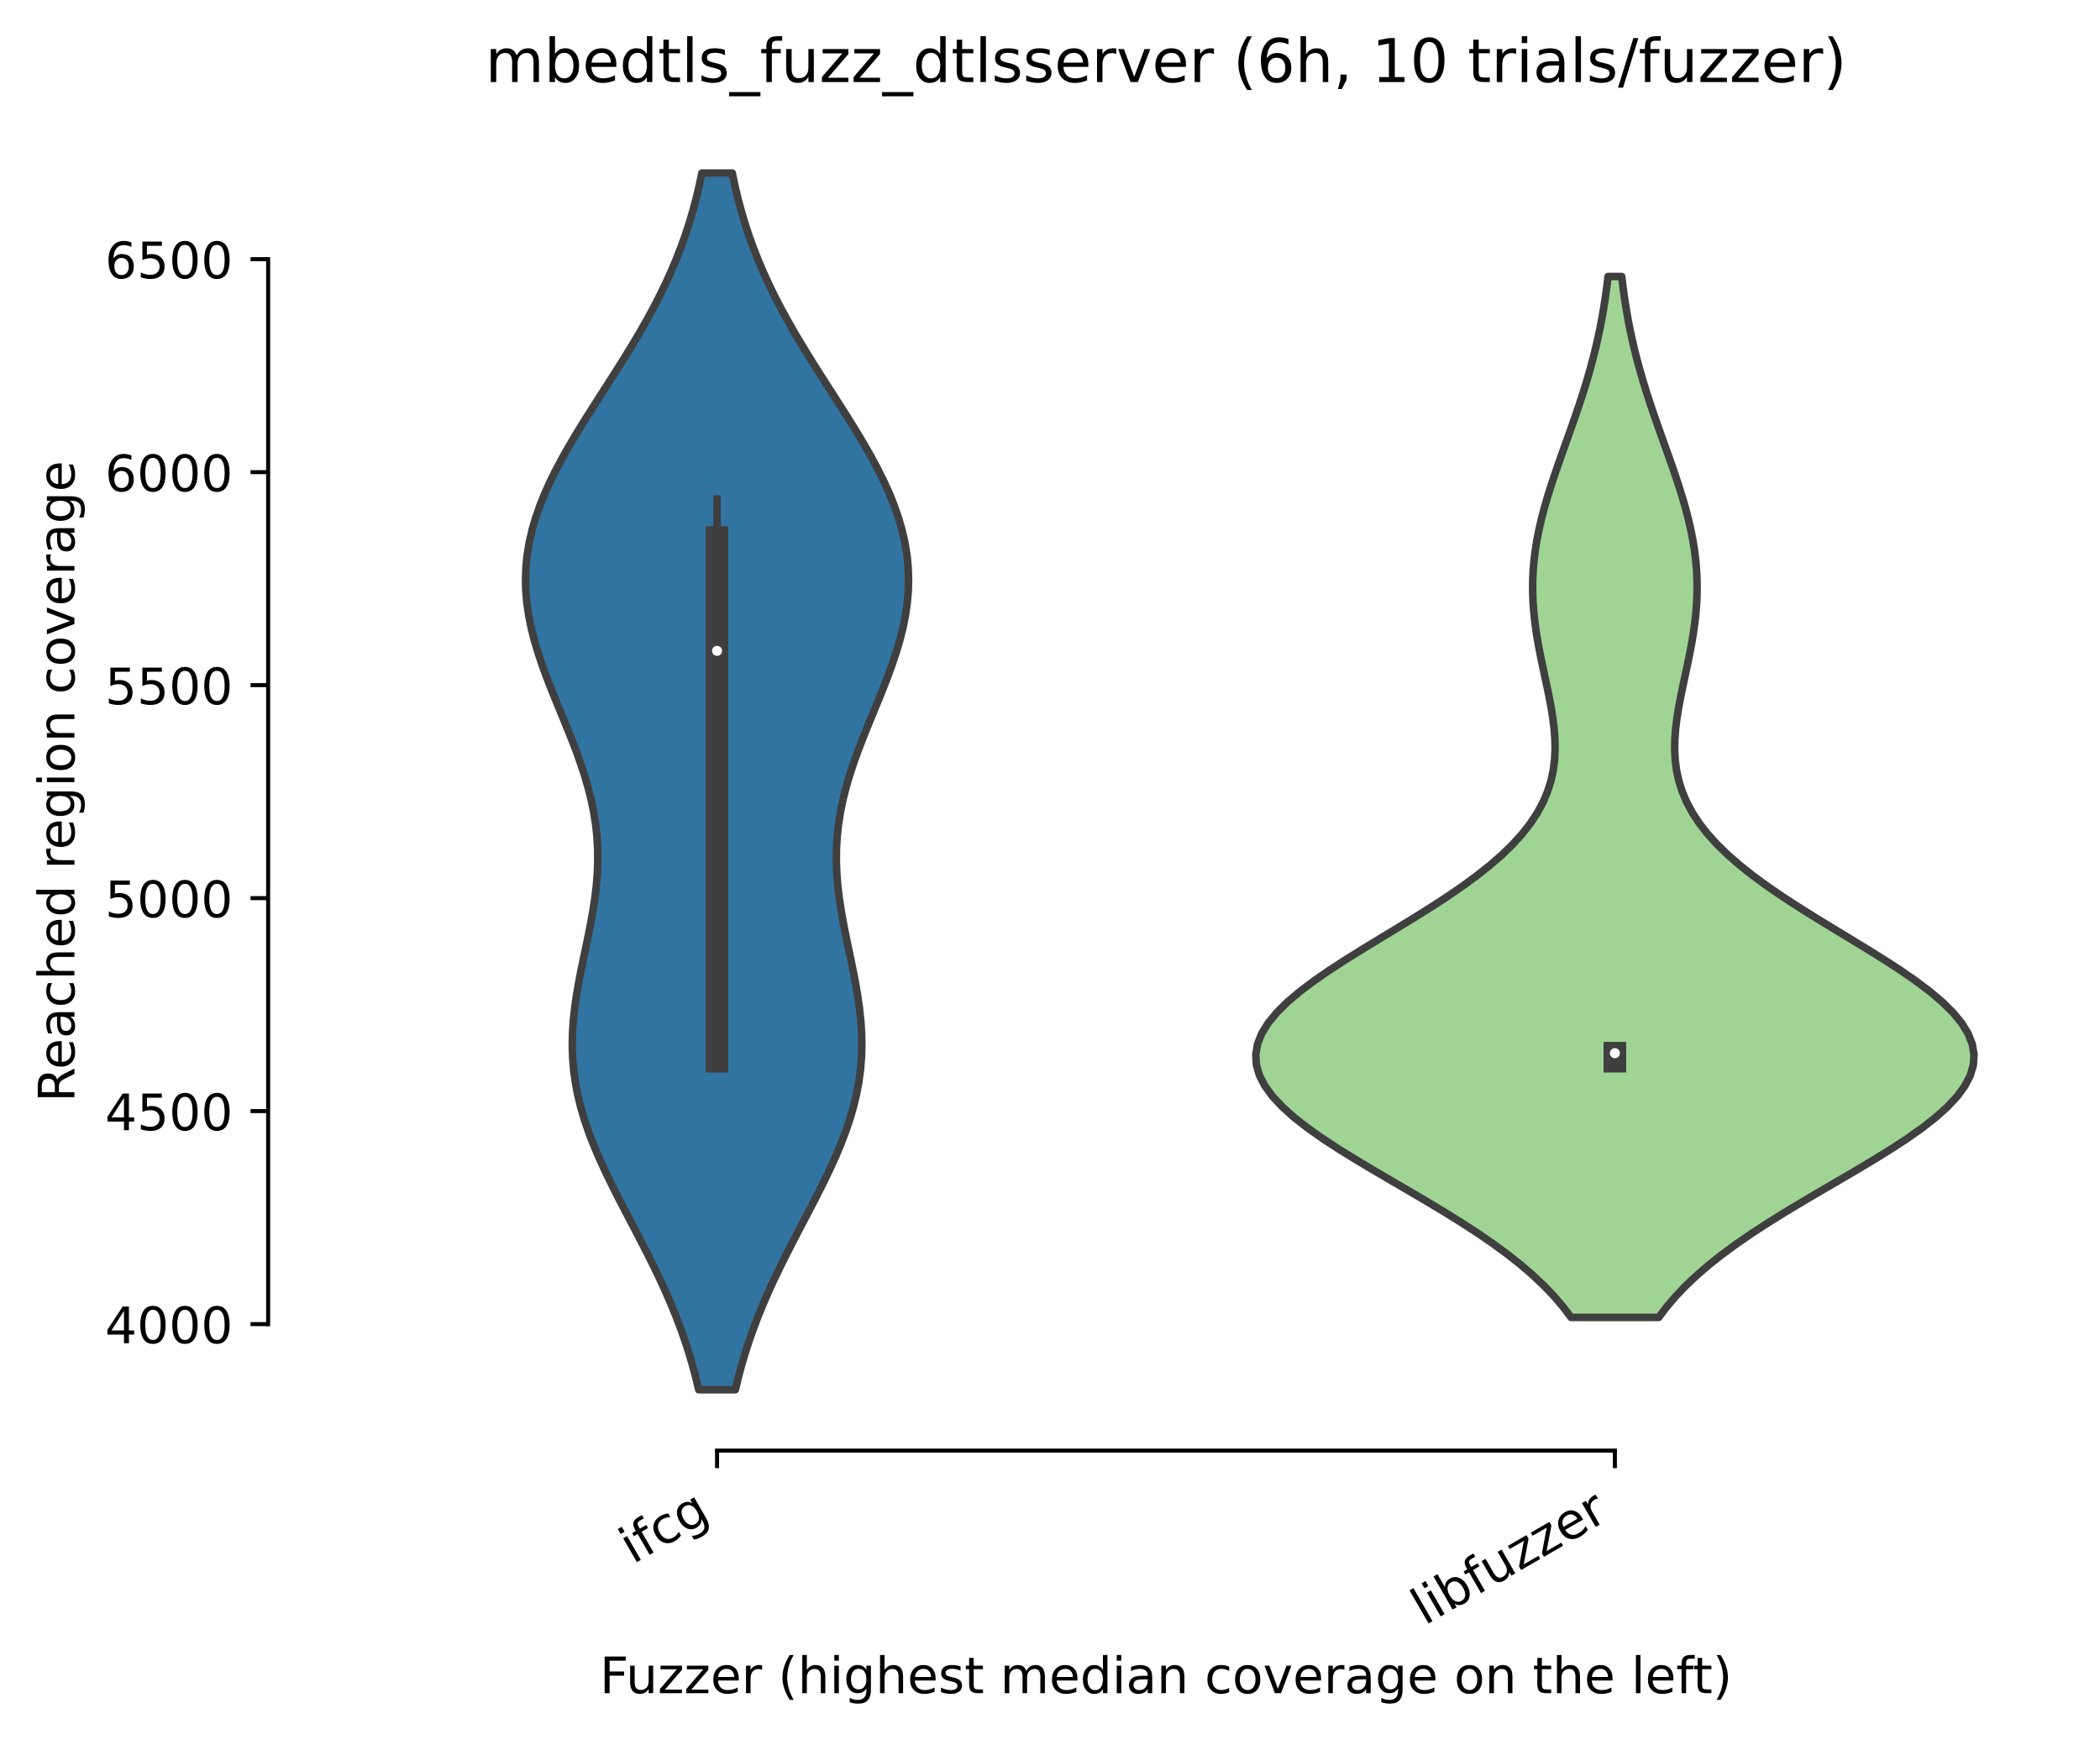 <?xml version="1.0" encoding="utf-8" standalone="no"?>
<!DOCTYPE svg PUBLIC "-//W3C//DTD SVG 1.1//EN"
  "http://www.w3.org/Graphics/SVG/1.1/DTD/svg11.dtd">
<!-- Created with matplotlib (https://matplotlib.org/) -->
<svg height="345.951pt" version="1.1" viewBox="0 0 417.648 345.951" width="417.648pt" xmlns="http://www.w3.org/2000/svg" xmlns:xlink="http://www.w3.org/1999/xlink">
 <defs>
  <style type="text/css">*{stroke-linecap:butt;stroke-linejoin:round;}</style>
 </defs>
 <g id="figure_1">
  <g id="patch_1">
   <path d="M 0 345.951 
L 417.648 345.951 
L 417.648 0 
L 0 0 
z
" style="fill:#ffffff;"/>
  </g>
  <g id="axes_1">
   <g id="patch_2">
    <path d="M 53.328 288.43 
L 410.448 288.43 
L 410.448 22.318 
L 53.328 22.318 
z
" style="fill:#ffffff;"/>
   </g>
   <g id="PolyCollection_1">
    <defs>
     <path d="M 146.254 -69.617 
L 138.962 -69.617 
L 138.376 -72.061 
L 137.723 -74.505 
L 137.001 -76.948 
L 136.209 -79.392 
L 135.347 -81.836 
L 134.414 -84.279 
L 133.414 -86.723 
L 132.351 -89.166 
L 131.229 -91.61 
L 130.055 -94.054 
L 128.838 -96.497 
L 127.588 -98.941 
L 126.316 -101.385 
L 125.034 -103.828 
L 123.758 -106.272 
L 122.501 -108.716 
L 121.279 -111.159 
L 120.107 -113.603 
L 118.999 -116.046 
L 117.971 -118.49 
L 117.036 -120.934 
L 116.205 -123.377 
L 115.489 -125.821 
L 114.896 -128.265 
L 114.43 -130.708 
L 114.095 -133.152 
L 113.891 -135.596 
L 113.815 -138.039 
L 113.859 -140.483 
L 114.016 -142.926 
L 114.273 -145.37 
L 114.617 -147.814 
L 115.032 -150.257 
L 115.498 -152.701 
L 115.999 -155.145 
L 116.512 -157.588 
L 117.019 -160.032 
L 117.499 -162.476 
L 117.933 -164.919 
L 118.304 -167.363 
L 118.595 -169.806 
L 118.792 -172.25 
L 118.884 -174.694 
L 118.863 -177.137 
L 118.722 -179.581 
L 118.459 -182.025 
L 118.075 -184.468 
L 117.572 -186.912 
L 116.959 -189.356 
L 116.243 -191.799 
L 115.438 -194.243 
L 114.557 -196.686 
L 113.617 -199.13 
L 112.635 -201.574 
L 111.631 -204.017 
L 110.625 -206.461 
L 109.637 -208.905 
L 108.686 -211.348 
L 107.793 -213.792 
L 106.975 -216.236 
L 106.251 -218.679 
L 105.637 -221.123 
L 105.145 -223.566 
L 104.788 -226.01 
L 104.576 -228.454 
L 104.516 -230.897 
L 104.612 -233.341 
L 104.867 -235.785 
L 105.28 -238.228 
L 105.848 -240.672 
L 106.565 -243.116 
L 107.425 -245.559 
L 108.418 -248.003 
L 109.533 -250.446 
L 110.757 -252.89 
L 112.075 -255.334 
L 113.475 -257.777 
L 114.939 -260.221 
L 116.453 -262.665 
L 118 -265.108 
L 119.565 -267.552 
L 121.134 -269.996 
L 122.692 -272.439 
L 124.226 -274.883 
L 125.725 -277.326 
L 127.177 -279.77 
L 128.574 -282.214 
L 129.907 -284.657 
L 131.172 -287.101 
L 132.361 -289.545 
L 133.474 -291.988 
L 134.507 -294.432 
L 135.459 -296.876 
L 136.332 -299.319 
L 137.127 -301.763 
L 137.846 -304.206 
L 138.492 -306.65 
L 139.069 -309.094 
L 139.581 -311.537 
L 145.635 -311.537 
L 145.635 -311.537 
L 146.147 -309.094 
L 146.724 -306.65 
L 147.37 -304.206 
L 148.089 -301.763 
L 148.884 -299.319 
L 149.757 -296.876 
L 150.71 -294.432 
L 151.742 -291.988 
L 152.855 -289.545 
L 154.045 -287.101 
L 155.309 -284.657 
L 156.642 -282.214 
L 158.039 -279.77 
L 159.491 -277.326 
L 160.99 -274.883 
L 162.524 -272.439 
L 164.082 -269.996 
L 165.651 -267.552 
L 167.216 -265.108 
L 168.764 -262.665 
L 170.277 -260.221 
L 171.742 -257.777 
L 173.141 -255.334 
L 174.46 -252.89 
L 175.683 -250.446 
L 176.798 -248.003 
L 177.791 -245.559 
L 178.651 -243.116 
L 179.369 -240.672 
L 179.937 -238.228 
L 180.349 -235.785 
L 180.604 -233.341 
L 180.7 -230.897 
L 180.64 -228.454 
L 180.428 -226.01 
L 180.071 -223.566 
L 179.58 -221.123 
L 178.965 -218.679 
L 178.241 -216.236 
L 177.423 -213.792 
L 176.53 -211.348 
L 175.579 -208.905 
L 174.591 -206.461 
L 173.585 -204.017 
L 172.581 -201.574 
L 171.6 -199.13 
L 170.66 -196.686 
L 169.779 -194.243 
L 168.973 -191.799 
L 168.258 -189.356 
L 167.644 -186.912 
L 167.141 -184.468 
L 166.757 -182.025 
L 166.494 -179.581 
L 166.353 -177.137 
L 166.332 -174.694 
L 166.424 -172.25 
L 166.622 -169.806 
L 166.913 -167.363 
L 167.283 -164.919 
L 167.718 -162.476 
L 168.198 -160.032 
L 168.704 -157.588 
L 169.218 -155.145 
L 169.718 -152.701 
L 170.185 -150.257 
L 170.599 -147.814 
L 170.943 -145.37 
L 171.2 -142.926 
L 171.357 -140.483 
L 171.402 -138.039 
L 171.325 -135.596 
L 171.121 -133.152 
L 170.786 -130.708 
L 170.321 -128.265 
L 169.727 -125.821 
L 169.011 -123.377 
L 168.181 -120.934 
L 167.245 -118.49 
L 166.217 -116.046 
L 165.11 -113.603 
L 163.937 -111.159 
L 162.715 -108.716 
L 161.458 -106.272 
L 160.182 -103.828 
L 158.901 -101.385 
L 157.629 -98.941 
L 156.378 -96.497 
L 155.161 -94.054 
L 153.987 -91.61 
L 152.865 -89.166 
L 151.802 -86.723 
L 150.802 -84.279 
L 149.87 -81.836 
L 149.007 -79.392 
L 148.215 -76.948 
L 147.493 -74.505 
L 146.84 -72.061 
L 146.254 -69.617 
z
" id="me27f5eb64a" style="stroke:#3f3f3f;stroke-width:1.5;"/>
    </defs>
    <g clip-path="url(#p4867a46555)">
     <use style="fill:#3274a1;stroke:#3f3f3f;stroke-width:1.5;" x="0" xlink:href="#me27f5eb64a" y="345.951"/>
    </g>
   </g>
   <g id="PolyCollection_2">
    <defs>
     <path d="M 329.886 -83.997 
L 312.45 -83.997 
L 310.871 -86.087 
L 309.089 -88.178 
L 307.096 -90.269 
L 304.885 -92.36 
L 302.457 -94.45 
L 299.813 -96.541 
L 296.962 -98.632 
L 293.919 -100.722 
L 290.703 -102.813 
L 287.34 -104.904 
L 283.863 -106.994 
L 280.31 -109.085 
L 276.725 -111.176 
L 273.155 -113.266 
L 269.654 -115.357 
L 266.275 -117.448 
L 263.075 -119.538 
L 260.109 -121.629 
L 257.429 -123.72 
L 255.087 -125.811 
L 253.126 -127.901 
L 251.586 -129.992 
L 250.496 -132.083 
L 249.878 -134.173 
L 249.744 -136.264 
L 250.096 -138.355 
L 250.926 -140.445 
L 252.216 -142.536 
L 253.938 -144.627 
L 256.055 -146.717 
L 258.526 -148.808 
L 261.301 -150.899 
L 264.326 -152.989 
L 267.544 -155.08 
L 270.897 -157.171 
L 274.328 -159.262 
L 277.78 -161.352 
L 281.201 -163.443 
L 284.542 -165.534 
L 287.758 -167.624 
L 290.812 -169.715 
L 293.672 -171.806 
L 296.312 -173.896 
L 298.713 -175.987 
L 300.862 -178.078 
L 302.753 -180.168 
L 304.383 -182.259 
L 305.757 -184.35 
L 306.882 -186.44 
L 307.769 -188.531 
L 308.434 -190.622 
L 308.894 -192.713 
L 309.168 -194.803 
L 309.276 -196.894 
L 309.24 -198.985 
L 309.083 -201.075 
L 308.825 -203.166 
L 308.489 -205.257 
L 308.095 -207.347 
L 307.665 -209.438 
L 307.217 -211.529 
L 306.769 -213.619 
L 306.338 -215.71 
L 305.939 -217.801 
L 305.584 -219.891 
L 305.286 -221.982 
L 305.055 -224.073 
L 304.896 -226.164 
L 304.818 -228.254 
L 304.823 -230.345 
L 304.913 -232.436 
L 305.089 -234.526 
L 305.349 -236.617 
L 305.689 -238.708 
L 306.106 -240.798 
L 306.593 -242.889 
L 307.143 -244.98 
L 307.748 -247.07 
L 308.4 -249.161 
L 309.089 -251.252 
L 309.807 -253.342 
L 310.543 -255.433 
L 311.29 -257.524 
L 312.037 -259.615 
L 312.778 -261.705 
L 313.503 -263.796 
L 314.208 -265.887 
L 314.885 -267.977 
L 315.531 -270.068 
L 316.141 -272.159 
L 316.712 -274.249 
L 317.242 -276.34 
L 317.731 -278.431 
L 318.177 -280.521 
L 318.582 -282.612 
L 318.945 -284.703 
L 319.27 -286.793 
L 319.557 -288.884 
L 319.81 -290.975 
L 322.526 -290.975 
L 322.526 -290.975 
L 322.779 -288.884 
L 323.066 -286.793 
L 323.391 -284.703 
L 323.755 -282.612 
L 324.159 -280.521 
L 324.605 -278.431 
L 325.094 -276.34 
L 325.624 -274.249 
L 326.195 -272.159 
L 326.805 -270.068 
L 327.451 -267.977 
L 328.128 -265.887 
L 328.833 -263.796 
L 329.559 -261.705 
L 330.299 -259.615 
L 331.047 -257.524 
L 331.793 -255.433 
L 332.529 -253.342 
L 333.247 -251.252 
L 333.936 -249.161 
L 334.588 -247.07 
L 335.193 -244.98 
L 335.743 -242.889 
L 336.23 -240.798 
L 336.647 -238.708 
L 336.987 -236.617 
L 337.247 -234.526 
L 337.423 -232.436 
L 337.513 -230.345 
L 337.518 -228.254 
L 337.44 -226.164 
L 337.282 -224.073 
L 337.05 -221.982 
L 336.752 -219.891 
L 336.398 -217.801 
L 335.998 -215.71 
L 335.567 -213.619 
L 335.119 -211.529 
L 334.671 -209.438 
L 334.241 -207.347 
L 333.848 -205.257 
L 333.511 -203.166 
L 333.254 -201.075 
L 333.096 -198.985 
L 333.06 -196.894 
L 333.168 -194.803 
L 333.442 -192.713 
L 333.902 -190.622 
L 334.567 -188.531 
L 335.455 -186.44 
L 336.579 -184.35 
L 337.953 -182.259 
L 339.583 -180.168 
L 341.474 -178.078 
L 343.623 -175.987 
L 346.024 -173.896 
L 348.664 -171.806 
L 351.524 -169.715 
L 354.578 -167.624 
L 357.795 -165.534 
L 361.135 -163.443 
L 364.556 -161.352 
L 368.009 -159.262 
L 371.439 -157.171 
L 374.793 -155.08 
L 378.011 -152.989 
L 381.035 -150.899 
L 383.81 -148.808 
L 386.281 -146.717 
L 388.399 -144.627 
L 390.12 -142.536 
L 391.41 -140.445 
L 392.24 -138.355 
L 392.592 -136.264 
L 392.458 -134.173 
L 391.84 -132.083 
L 390.75 -129.992 
L 389.21 -127.901 
L 387.249 -125.811 
L 384.907 -123.72 
L 382.228 -121.629 
L 379.261 -119.538 
L 376.061 -117.448 
L 372.682 -115.357 
L 369.181 -113.266 
L 365.612 -111.176 
L 362.026 -109.085 
L 358.473 -106.994 
L 354.996 -104.904 
L 351.634 -102.813 
L 348.417 -100.722 
L 345.374 -98.632 
L 342.523 -96.541 
L 339.88 -94.45 
L 337.451 -92.36 
L 335.241 -90.269 
L 333.247 -88.178 
L 331.465 -86.087 
L 329.886 -83.997 
z
" id="m1a1fcd8e34" style="stroke:#3f3f3f;stroke-width:1.5;"/>
    </defs>
    <g clip-path="url(#p4867a46555)">
     <use style="fill:#9fd495;stroke:#3f3f3f;stroke-width:1.5;" x="0" xlink:href="#m1a1fcd8e34" y="345.951"/>
    </g>
   </g>
   <g id="matplotlib.axis_1">
    <g id="xtick_1">
     <g id="line2d_1">
      <defs>
       <path d="M 0 0 
L 0 3.5 
" id="mc8257c4b0e" style="stroke:#000000;stroke-width:0.8;"/>
      </defs>
      <g>
       <use style="stroke:#000000;stroke-width:0.8;" x="142.608" xlink:href="#mc8257c4b0e" y="288.43"/>
      </g>
     </g>
     <g id="text_1">
      <!-- ifcg -->
      <g transform="translate(125.854 311.083)rotate(-30)scale(0.1 -0.1)">
       <defs>
        <path d="M 9.422 54.688 
L 18.406 54.688 
L 18.406 0 
L 9.422 0 
z
M 9.422 75.984 
L 18.406 75.984 
L 18.406 64.594 
L 9.422 64.594 
z
" id="DejaVuSans-105"/>
        <path d="M 37.109 75.984 
L 37.109 68.5 
L 28.516 68.5 
Q 23.688 68.5 21.797 66.547 
Q 19.922 64.594 19.922 59.516 
L 19.922 54.688 
L 34.719 54.688 
L 34.719 47.703 
L 19.922 47.703 
L 19.922 0 
L 10.891 0 
L 10.891 47.703 
L 2.297 47.703 
L 2.297 54.688 
L 10.891 54.688 
L 10.891 58.5 
Q 10.891 67.625 15.141 71.797 
Q 19.391 75.984 28.609 75.984 
z
" id="DejaVuSans-102"/>
        <path d="M 48.781 52.594 
L 48.781 44.188 
Q 44.969 46.297 41.141 47.344 
Q 37.312 48.391 33.406 48.391 
Q 24.656 48.391 19.812 42.844 
Q 14.984 37.312 14.984 27.297 
Q 14.984 17.281 19.812 11.734 
Q 24.656 6.203 33.406 6.203 
Q 37.312 6.203 41.141 7.25 
Q 44.969 8.297 48.781 10.406 
L 48.781 2.094 
Q 45.016 0.344 40.984 -0.531 
Q 36.969 -1.422 32.422 -1.422 
Q 20.062 -1.422 12.781 6.344 
Q 5.516 14.109 5.516 27.297 
Q 5.516 40.672 12.859 48.328 
Q 20.219 56 33.016 56 
Q 37.156 56 41.109 55.141 
Q 45.062 54.297 48.781 52.594 
z
" id="DejaVuSans-99"/>
        <path d="M 45.406 27.984 
Q 45.406 37.75 41.375 43.109 
Q 37.359 48.484 30.078 48.484 
Q 22.859 48.484 18.828 43.109 
Q 14.797 37.75 14.797 27.984 
Q 14.797 18.266 18.828 12.891 
Q 22.859 7.516 30.078 7.516 
Q 37.359 7.516 41.375 12.891 
Q 45.406 18.266 45.406 27.984 
z
M 54.391 6.781 
Q 54.391 -7.172 48.188 -13.984 
Q 42 -20.797 29.203 -20.797 
Q 24.469 -20.797 20.266 -20.094 
Q 16.062 -19.391 12.109 -17.922 
L 12.109 -9.188 
Q 16.062 -11.328 19.922 -12.344 
Q 23.781 -13.375 27.781 -13.375 
Q 36.625 -13.375 41.016 -8.766 
Q 45.406 -4.156 45.406 5.172 
L 45.406 9.625 
Q 42.625 4.781 38.281 2.391 
Q 33.938 0 27.875 0 
Q 17.828 0 11.672 7.656 
Q 5.516 15.328 5.516 27.984 
Q 5.516 40.672 11.672 48.328 
Q 17.828 56 27.875 56 
Q 33.938 56 38.281 53.609 
Q 42.625 51.219 45.406 46.391 
L 45.406 54.688 
L 54.391 54.688 
z
" id="DejaVuSans-103"/>
       </defs>
       <use xlink:href="#DejaVuSans-105"/>
       <use x="27.783" xlink:href="#DejaVuSans-102"/>
       <use x="62.988" xlink:href="#DejaVuSans-99"/>
       <use x="117.969" xlink:href="#DejaVuSans-103"/>
      </g>
     </g>
    </g>
    <g id="xtick_2">
     <g id="line2d_2">
      <g>
       <use style="stroke:#000000;stroke-width:0.8;" x="321.168" xlink:href="#mc8257c4b0e" y="288.43"/>
      </g>
     </g>
     <g id="text_2">
      <!-- libfuzzer -->
      <g transform="translate(283.302 323.272)rotate(-30)scale(0.1 -0.1)">
       <defs>
        <path d="M 9.422 75.984 
L 18.406 75.984 
L 18.406 0 
L 9.422 0 
z
" id="DejaVuSans-108"/>
        <path d="M 48.688 27.297 
Q 48.688 37.203 44.609 42.844 
Q 40.531 48.484 33.406 48.484 
Q 26.266 48.484 22.188 42.844 
Q 18.109 37.203 18.109 27.297 
Q 18.109 17.391 22.188 11.75 
Q 26.266 6.109 33.406 6.109 
Q 40.531 6.109 44.609 11.75 
Q 48.688 17.391 48.688 27.297 
z
M 18.109 46.391 
Q 20.953 51.266 25.266 53.625 
Q 29.594 56 35.594 56 
Q 45.562 56 51.781 48.094 
Q 58.016 40.188 58.016 27.297 
Q 58.016 14.406 51.781 6.484 
Q 45.562 -1.422 35.594 -1.422 
Q 29.594 -1.422 25.266 0.953 
Q 20.953 3.328 18.109 8.203 
L 18.109 0 
L 9.078 0 
L 9.078 75.984 
L 18.109 75.984 
z
" id="DejaVuSans-98"/>
        <path d="M 8.5 21.578 
L 8.5 54.688 
L 17.484 54.688 
L 17.484 21.922 
Q 17.484 14.156 20.5 10.266 
Q 23.531 6.391 29.594 6.391 
Q 36.859 6.391 41.078 11.031 
Q 45.312 15.672 45.312 23.688 
L 45.312 54.688 
L 54.297 54.688 
L 54.297 0 
L 45.312 0 
L 45.312 8.406 
Q 42.047 3.422 37.719 1 
Q 33.406 -1.422 27.688 -1.422 
Q 18.266 -1.422 13.375 4.438 
Q 8.5 10.297 8.5 21.578 
z
M 31.109 56 
z
" id="DejaVuSans-117"/>
        <path d="M 5.516 54.688 
L 48.188 54.688 
L 48.188 46.484 
L 14.406 7.172 
L 48.188 7.172 
L 48.188 0 
L 4.297 0 
L 4.297 8.203 
L 38.094 47.516 
L 5.516 47.516 
z
" id="DejaVuSans-122"/>
        <path d="M 56.203 29.594 
L 56.203 25.203 
L 14.891 25.203 
Q 15.484 15.922 20.484 11.062 
Q 25.484 6.203 34.422 6.203 
Q 39.594 6.203 44.453 7.469 
Q 49.312 8.734 54.109 11.281 
L 54.109 2.781 
Q 49.266 0.734 44.188 -0.344 
Q 39.109 -1.422 33.891 -1.422 
Q 20.797 -1.422 13.156 6.188 
Q 5.516 13.812 5.516 26.812 
Q 5.516 40.234 12.766 48.109 
Q 20.016 56 32.328 56 
Q 43.359 56 49.781 48.891 
Q 56.203 41.797 56.203 29.594 
z
M 47.219 32.234 
Q 47.125 39.594 43.094 43.984 
Q 39.062 48.391 32.422 48.391 
Q 24.906 48.391 20.391 44.141 
Q 15.875 39.891 15.188 32.172 
z
" id="DejaVuSans-101"/>
        <path d="M 41.109 46.297 
Q 39.594 47.172 37.812 47.578 
Q 36.031 48 33.891 48 
Q 26.266 48 22.188 43.047 
Q 18.109 38.094 18.109 28.812 
L 18.109 0 
L 9.078 0 
L 9.078 54.688 
L 18.109 54.688 
L 18.109 46.188 
Q 20.953 51.172 25.484 53.578 
Q 30.031 56 36.531 56 
Q 37.453 56 38.578 55.875 
Q 39.703 55.766 41.062 55.516 
z
" id="DejaVuSans-114"/>
       </defs>
       <use xlink:href="#DejaVuSans-108"/>
       <use x="27.783" xlink:href="#DejaVuSans-105"/>
       <use x="55.566" xlink:href="#DejaVuSans-98"/>
       <use x="119.043" xlink:href="#DejaVuSans-102"/>
       <use x="154.248" xlink:href="#DejaVuSans-117"/>
       <use x="217.627" xlink:href="#DejaVuSans-122"/>
       <use x="270.117" xlink:href="#DejaVuSans-122"/>
       <use x="322.607" xlink:href="#DejaVuSans-101"/>
       <use x="384.131" xlink:href="#DejaVuSans-114"/>
      </g>
     </g>
    </g>
    <g id="text_3">
     <!-- Fuzzer (highest median coverage on the left) -->
     <g transform="translate(119.27 336.672)scale(0.1 -0.1)">
      <defs>
       <path d="M 9.812 72.906 
L 51.703 72.906 
L 51.703 64.594 
L 19.672 64.594 
L 19.672 43.109 
L 48.578 43.109 
L 48.578 34.812 
L 19.672 34.812 
L 19.672 0 
L 9.812 0 
z
" id="DejaVuSans-70"/>
       <path id="DejaVuSans-32"/>
       <path d="M 31 75.875 
Q 24.469 64.656 21.281 53.656 
Q 18.109 42.672 18.109 31.391 
Q 18.109 20.125 21.312 9.062 
Q 24.516 -2 31 -13.188 
L 23.188 -13.188 
Q 15.875 -1.703 12.234 9.375 
Q 8.594 20.453 8.594 31.391 
Q 8.594 42.281 12.203 53.312 
Q 15.828 64.359 23.188 75.875 
z
" id="DejaVuSans-40"/>
       <path d="M 54.891 33.016 
L 54.891 0 
L 45.906 0 
L 45.906 32.719 
Q 45.906 40.484 42.875 44.328 
Q 39.844 48.188 33.797 48.188 
Q 26.516 48.188 22.312 43.547 
Q 18.109 38.922 18.109 30.906 
L 18.109 0 
L 9.078 0 
L 9.078 75.984 
L 18.109 75.984 
L 18.109 46.188 
Q 21.344 51.125 25.703 53.562 
Q 30.078 56 35.797 56 
Q 45.219 56 50.047 50.172 
Q 54.891 44.344 54.891 33.016 
z
" id="DejaVuSans-104"/>
       <path d="M 44.281 53.078 
L 44.281 44.578 
Q 40.484 46.531 36.375 47.5 
Q 32.281 48.484 27.875 48.484 
Q 21.188 48.484 17.844 46.438 
Q 14.5 44.391 14.5 40.281 
Q 14.5 37.156 16.891 35.375 
Q 19.281 33.594 26.516 31.984 
L 29.594 31.297 
Q 39.156 29.25 43.188 25.516 
Q 47.219 21.781 47.219 15.094 
Q 47.219 7.469 41.188 3.016 
Q 35.156 -1.422 24.609 -1.422 
Q 20.219 -1.422 15.453 -0.562 
Q 10.688 0.297 5.422 2 
L 5.422 11.281 
Q 10.406 8.688 15.234 7.391 
Q 20.062 6.109 24.812 6.109 
Q 31.156 6.109 34.562 8.281 
Q 37.984 10.453 37.984 14.406 
Q 37.984 18.062 35.516 20.016 
Q 33.062 21.969 24.703 23.781 
L 21.578 24.516 
Q 13.234 26.266 9.516 29.906 
Q 5.812 33.547 5.812 39.891 
Q 5.812 47.609 11.281 51.797 
Q 16.75 56 26.812 56 
Q 31.781 56 36.172 55.266 
Q 40.578 54.547 44.281 53.078 
z
" id="DejaVuSans-115"/>
       <path d="M 18.312 70.219 
L 18.312 54.688 
L 36.812 54.688 
L 36.812 47.703 
L 18.312 47.703 
L 18.312 18.016 
Q 18.312 11.328 20.141 9.422 
Q 21.969 7.516 27.594 7.516 
L 36.812 7.516 
L 36.812 0 
L 27.594 0 
Q 17.188 0 13.234 3.875 
Q 9.281 7.766 9.281 18.016 
L 9.281 47.703 
L 2.688 47.703 
L 2.688 54.688 
L 9.281 54.688 
L 9.281 70.219 
z
" id="DejaVuSans-116"/>
       <path d="M 52 44.188 
Q 55.375 50.25 60.062 53.125 
Q 64.75 56 71.094 56 
Q 79.641 56 84.281 50.016 
Q 88.922 44.047 88.922 33.016 
L 88.922 0 
L 79.891 0 
L 79.891 32.719 
Q 79.891 40.578 77.094 44.375 
Q 74.312 48.188 68.609 48.188 
Q 61.625 48.188 57.562 43.547 
Q 53.516 38.922 53.516 30.906 
L 53.516 0 
L 44.484 0 
L 44.484 32.719 
Q 44.484 40.625 41.703 44.406 
Q 38.922 48.188 33.109 48.188 
Q 26.219 48.188 22.156 43.531 
Q 18.109 38.875 18.109 30.906 
L 18.109 0 
L 9.078 0 
L 9.078 54.688 
L 18.109 54.688 
L 18.109 46.188 
Q 21.188 51.219 25.484 53.609 
Q 29.781 56 35.688 56 
Q 41.656 56 45.828 52.969 
Q 50 49.953 52 44.188 
z
" id="DejaVuSans-109"/>
       <path d="M 45.406 46.391 
L 45.406 75.984 
L 54.391 75.984 
L 54.391 0 
L 45.406 0 
L 45.406 8.203 
Q 42.578 3.328 38.25 0.953 
Q 33.938 -1.422 27.875 -1.422 
Q 17.969 -1.422 11.734 6.484 
Q 5.516 14.406 5.516 27.297 
Q 5.516 40.188 11.734 48.094 
Q 17.969 56 27.875 56 
Q 33.938 56 38.25 53.625 
Q 42.578 51.266 45.406 46.391 
z
M 14.797 27.297 
Q 14.797 17.391 18.875 11.75 
Q 22.953 6.109 30.078 6.109 
Q 37.203 6.109 41.297 11.75 
Q 45.406 17.391 45.406 27.297 
Q 45.406 37.203 41.297 42.844 
Q 37.203 48.484 30.078 48.484 
Q 22.953 48.484 18.875 42.844 
Q 14.797 37.203 14.797 27.297 
z
" id="DejaVuSans-100"/>
       <path d="M 34.281 27.484 
Q 23.391 27.484 19.188 25 
Q 14.984 22.516 14.984 16.5 
Q 14.984 11.719 18.141 8.906 
Q 21.297 6.109 26.703 6.109 
Q 34.188 6.109 38.703 11.406 
Q 43.219 16.703 43.219 25.484 
L 43.219 27.484 
z
M 52.203 31.203 
L 52.203 0 
L 43.219 0 
L 43.219 8.297 
Q 40.141 3.328 35.547 0.953 
Q 30.953 -1.422 24.312 -1.422 
Q 15.922 -1.422 10.953 3.297 
Q 6 8.016 6 15.922 
Q 6 25.141 12.172 29.828 
Q 18.359 34.516 30.609 34.516 
L 43.219 34.516 
L 43.219 35.406 
Q 43.219 41.609 39.141 45 
Q 35.062 48.391 27.688 48.391 
Q 23 48.391 18.547 47.266 
Q 14.109 46.141 10.016 43.891 
L 10.016 52.203 
Q 14.938 54.109 19.578 55.047 
Q 24.219 56 28.609 56 
Q 40.484 56 46.344 49.844 
Q 52.203 43.703 52.203 31.203 
z
" id="DejaVuSans-97"/>
       <path d="M 54.891 33.016 
L 54.891 0 
L 45.906 0 
L 45.906 32.719 
Q 45.906 40.484 42.875 44.328 
Q 39.844 48.188 33.797 48.188 
Q 26.516 48.188 22.312 43.547 
Q 18.109 38.922 18.109 30.906 
L 18.109 0 
L 9.078 0 
L 9.078 54.688 
L 18.109 54.688 
L 18.109 46.188 
Q 21.344 51.125 25.703 53.562 
Q 30.078 56 35.797 56 
Q 45.219 56 50.047 50.172 
Q 54.891 44.344 54.891 33.016 
z
" id="DejaVuSans-110"/>
       <path d="M 30.609 48.391 
Q 23.391 48.391 19.188 42.75 
Q 14.984 37.109 14.984 27.297 
Q 14.984 17.484 19.156 11.844 
Q 23.344 6.203 30.609 6.203 
Q 37.797 6.203 41.984 11.859 
Q 46.188 17.531 46.188 27.297 
Q 46.188 37.016 41.984 42.703 
Q 37.797 48.391 30.609 48.391 
z
M 30.609 56 
Q 42.328 56 49.016 48.375 
Q 55.719 40.766 55.719 27.297 
Q 55.719 13.875 49.016 6.219 
Q 42.328 -1.422 30.609 -1.422 
Q 18.844 -1.422 12.172 6.219 
Q 5.516 13.875 5.516 27.297 
Q 5.516 40.766 12.172 48.375 
Q 18.844 56 30.609 56 
z
" id="DejaVuSans-111"/>
       <path d="M 2.984 54.688 
L 12.5 54.688 
L 29.594 8.797 
L 46.688 54.688 
L 56.203 54.688 
L 35.688 0 
L 23.484 0 
z
" id="DejaVuSans-118"/>
       <path d="M 8.016 75.875 
L 15.828 75.875 
Q 23.141 64.359 26.781 53.312 
Q 30.422 42.281 30.422 31.391 
Q 30.422 20.453 26.781 9.375 
Q 23.141 -1.703 15.828 -13.188 
L 8.016 -13.188 
Q 14.5 -2 17.703 9.062 
Q 20.906 20.125 20.906 31.391 
Q 20.906 42.672 17.703 53.656 
Q 14.5 64.656 8.016 75.875 
z
" id="DejaVuSans-41"/>
      </defs>
      <use xlink:href="#DejaVuSans-70"/>
      <use x="52.02" xlink:href="#DejaVuSans-117"/>
      <use x="115.398" xlink:href="#DejaVuSans-122"/>
      <use x="167.889" xlink:href="#DejaVuSans-122"/>
      <use x="220.379" xlink:href="#DejaVuSans-101"/>
      <use x="281.902" xlink:href="#DejaVuSans-114"/>
      <use x="323.016" xlink:href="#DejaVuSans-32"/>
      <use x="354.803" xlink:href="#DejaVuSans-40"/>
      <use x="393.816" xlink:href="#DejaVuSans-104"/>
      <use x="457.195" xlink:href="#DejaVuSans-105"/>
      <use x="484.979" xlink:href="#DejaVuSans-103"/>
      <use x="548.455" xlink:href="#DejaVuSans-104"/>
      <use x="611.834" xlink:href="#DejaVuSans-101"/>
      <use x="673.357" xlink:href="#DejaVuSans-115"/>
      <use x="725.457" xlink:href="#DejaVuSans-116"/>
      <use x="764.666" xlink:href="#DejaVuSans-32"/>
      <use x="796.453" xlink:href="#DejaVuSans-109"/>
      <use x="893.865" xlink:href="#DejaVuSans-101"/>
      <use x="955.389" xlink:href="#DejaVuSans-100"/>
      <use x="1018.865" xlink:href="#DejaVuSans-105"/>
      <use x="1046.648" xlink:href="#DejaVuSans-97"/>
      <use x="1107.928" xlink:href="#DejaVuSans-110"/>
      <use x="1171.307" xlink:href="#DejaVuSans-32"/>
      <use x="1203.094" xlink:href="#DejaVuSans-99"/>
      <use x="1258.074" xlink:href="#DejaVuSans-111"/>
      <use x="1319.256" xlink:href="#DejaVuSans-118"/>
      <use x="1378.436" xlink:href="#DejaVuSans-101"/>
      <use x="1439.959" xlink:href="#DejaVuSans-114"/>
      <use x="1481.072" xlink:href="#DejaVuSans-97"/>
      <use x="1542.352" xlink:href="#DejaVuSans-103"/>
      <use x="1605.828" xlink:href="#DejaVuSans-101"/>
      <use x="1667.352" xlink:href="#DejaVuSans-32"/>
      <use x="1699.139" xlink:href="#DejaVuSans-111"/>
      <use x="1760.32" xlink:href="#DejaVuSans-110"/>
      <use x="1823.699" xlink:href="#DejaVuSans-32"/>
      <use x="1855.486" xlink:href="#DejaVuSans-116"/>
      <use x="1894.695" xlink:href="#DejaVuSans-104"/>
      <use x="1958.074" xlink:href="#DejaVuSans-101"/>
      <use x="2019.598" xlink:href="#DejaVuSans-32"/>
      <use x="2051.385" xlink:href="#DejaVuSans-108"/>
      <use x="2079.168" xlink:href="#DejaVuSans-101"/>
      <use x="2140.691" xlink:href="#DejaVuSans-102"/>
      <use x="2174.146" xlink:href="#DejaVuSans-116"/>
      <use x="2213.355" xlink:href="#DejaVuSans-41"/>
     </g>
    </g>
   </g>
   <g id="matplotlib.axis_2">
    <g id="ytick_1">
     <g id="line2d_3">
      <defs>
       <path d="M 0 0 
L -3.5 0 
" id="mbaba776bf7" style="stroke:#000000;stroke-width:0.8;"/>
      </defs>
      <g>
       <use style="stroke:#000000;stroke-width:0.8;" x="53.328" xlink:href="#mbaba776bf7" y="263.282"/>
      </g>
     </g>
     <g id="text_4">
      <!-- 4000 -->
      <g transform="translate(20.878 267.081)scale(0.1 -0.1)">
       <defs>
        <path d="M 37.797 64.312 
L 12.891 25.391 
L 37.797 25.391 
z
M 35.203 72.906 
L 47.609 72.906 
L 47.609 25.391 
L 58.016 25.391 
L 58.016 17.188 
L 47.609 17.188 
L 47.609 0 
L 37.797 0 
L 37.797 17.188 
L 4.891 17.188 
L 4.891 26.703 
z
" id="DejaVuSans-52"/>
        <path d="M 31.781 66.406 
Q 24.172 66.406 20.328 58.906 
Q 16.5 51.422 16.5 36.375 
Q 16.5 21.391 20.328 13.891 
Q 24.172 6.391 31.781 6.391 
Q 39.453 6.391 43.281 13.891 
Q 47.125 21.391 47.125 36.375 
Q 47.125 51.422 43.281 58.906 
Q 39.453 66.406 31.781 66.406 
z
M 31.781 74.219 
Q 44.047 74.219 50.516 64.516 
Q 56.984 54.828 56.984 36.375 
Q 56.984 17.969 50.516 8.266 
Q 44.047 -1.422 31.781 -1.422 
Q 19.531 -1.422 13.062 8.266 
Q 6.594 17.969 6.594 36.375 
Q 6.594 54.828 13.062 64.516 
Q 19.531 74.219 31.781 74.219 
z
" id="DejaVuSans-48"/>
       </defs>
       <use xlink:href="#DejaVuSans-52"/>
       <use x="63.623" xlink:href="#DejaVuSans-48"/>
       <use x="127.246" xlink:href="#DejaVuSans-48"/>
       <use x="190.869" xlink:href="#DejaVuSans-48"/>
      </g>
     </g>
    </g>
    <g id="ytick_2">
     <g id="line2d_4">
      <g>
       <use style="stroke:#000000;stroke-width:0.8;" x="53.328" xlink:href="#mbaba776bf7" y="220.932"/>
      </g>
     </g>
     <g id="text_5">
      <!-- 4500 -->
      <g transform="translate(20.878 224.731)scale(0.1 -0.1)">
       <defs>
        <path d="M 10.797 72.906 
L 49.516 72.906 
L 49.516 64.594 
L 19.828 64.594 
L 19.828 46.734 
Q 21.969 47.469 24.109 47.828 
Q 26.266 48.188 28.422 48.188 
Q 40.625 48.188 47.75 41.5 
Q 54.891 34.812 54.891 23.391 
Q 54.891 11.625 47.562 5.094 
Q 40.234 -1.422 26.906 -1.422 
Q 22.312 -1.422 17.547 -0.641 
Q 12.797 0.141 7.719 1.703 
L 7.719 11.625 
Q 12.109 9.234 16.797 8.062 
Q 21.484 6.891 26.703 6.891 
Q 35.156 6.891 40.078 11.328 
Q 45.016 15.766 45.016 23.391 
Q 45.016 31 40.078 35.438 
Q 35.156 39.891 26.703 39.891 
Q 22.75 39.891 18.812 39.016 
Q 14.891 38.141 10.797 36.281 
z
" id="DejaVuSans-53"/>
       </defs>
       <use xlink:href="#DejaVuSans-52"/>
       <use x="63.623" xlink:href="#DejaVuSans-53"/>
       <use x="127.246" xlink:href="#DejaVuSans-48"/>
       <use x="190.869" xlink:href="#DejaVuSans-48"/>
      </g>
     </g>
    </g>
    <g id="ytick_3">
     <g id="line2d_5">
      <g>
       <use style="stroke:#000000;stroke-width:0.8;" x="53.328" xlink:href="#mbaba776bf7" y="178.582"/>
      </g>
     </g>
     <g id="text_6">
      <!-- 5000 -->
      <g transform="translate(20.878 182.381)scale(0.1 -0.1)">
       <use xlink:href="#DejaVuSans-53"/>
       <use x="63.623" xlink:href="#DejaVuSans-48"/>
       <use x="127.246" xlink:href="#DejaVuSans-48"/>
       <use x="190.869" xlink:href="#DejaVuSans-48"/>
      </g>
     </g>
    </g>
    <g id="ytick_4">
     <g id="line2d_6">
      <g>
       <use style="stroke:#000000;stroke-width:0.8;" x="53.328" xlink:href="#mbaba776bf7" y="136.232"/>
      </g>
     </g>
     <g id="text_7">
      <!-- 5500 -->
      <g transform="translate(20.878 140.031)scale(0.1 -0.1)">
       <use xlink:href="#DejaVuSans-53"/>
       <use x="63.623" xlink:href="#DejaVuSans-53"/>
       <use x="127.246" xlink:href="#DejaVuSans-48"/>
       <use x="190.869" xlink:href="#DejaVuSans-48"/>
      </g>
     </g>
    </g>
    <g id="ytick_5">
     <g id="line2d_7">
      <g>
       <use style="stroke:#000000;stroke-width:0.8;" x="53.328" xlink:href="#mbaba776bf7" y="93.882"/>
      </g>
     </g>
     <g id="text_8">
      <!-- 6000 -->
      <g transform="translate(20.878 97.681)scale(0.1 -0.1)">
       <defs>
        <path d="M 33.016 40.375 
Q 26.375 40.375 22.484 35.828 
Q 18.609 31.297 18.609 23.391 
Q 18.609 15.531 22.484 10.953 
Q 26.375 6.391 33.016 6.391 
Q 39.656 6.391 43.531 10.953 
Q 47.406 15.531 47.406 23.391 
Q 47.406 31.297 43.531 35.828 
Q 39.656 40.375 33.016 40.375 
z
M 52.594 71.297 
L 52.594 62.312 
Q 48.875 64.062 45.094 64.984 
Q 41.312 65.922 37.594 65.922 
Q 27.828 65.922 22.672 59.328 
Q 17.531 52.734 16.797 39.406 
Q 19.672 43.656 24.016 45.922 
Q 28.375 48.188 33.594 48.188 
Q 44.578 48.188 50.953 41.516 
Q 57.328 34.859 57.328 23.391 
Q 57.328 12.156 50.688 5.359 
Q 44.047 -1.422 33.016 -1.422 
Q 20.359 -1.422 13.672 8.266 
Q 6.984 17.969 6.984 36.375 
Q 6.984 53.656 15.188 63.938 
Q 23.391 74.219 37.203 74.219 
Q 40.922 74.219 44.703 73.484 
Q 48.484 72.75 52.594 71.297 
z
" id="DejaVuSans-54"/>
       </defs>
       <use xlink:href="#DejaVuSans-54"/>
       <use x="63.623" xlink:href="#DejaVuSans-48"/>
       <use x="127.246" xlink:href="#DejaVuSans-48"/>
       <use x="190.869" xlink:href="#DejaVuSans-48"/>
      </g>
     </g>
    </g>
    <g id="ytick_6">
     <g id="line2d_8">
      <g>
       <use style="stroke:#000000;stroke-width:0.8;" x="53.328" xlink:href="#mbaba776bf7" y="51.532"/>
      </g>
     </g>
     <g id="text_9">
      <!-- 6500 -->
      <g transform="translate(20.878 55.331)scale(0.1 -0.1)">
       <use xlink:href="#DejaVuSans-54"/>
       <use x="63.623" xlink:href="#DejaVuSans-53"/>
       <use x="127.246" xlink:href="#DejaVuSans-48"/>
       <use x="190.869" xlink:href="#DejaVuSans-48"/>
      </g>
     </g>
    </g>
    <g id="text_10">
     <!-- Reached region coverage -->
     <g transform="translate(14.798 219.137)rotate(-90)scale(0.1 -0.1)">
      <defs>
       <path d="M 44.391 34.188 
Q 47.562 33.109 50.562 29.594 
Q 53.562 26.078 56.594 19.922 
L 66.609 0 
L 56 0 
L 46.688 18.703 
Q 43.062 26.031 39.672 28.422 
Q 36.281 30.812 30.422 30.812 
L 19.672 30.812 
L 19.672 0 
L 9.812 0 
L 9.812 72.906 
L 32.078 72.906 
Q 44.578 72.906 50.734 67.672 
Q 56.891 62.453 56.891 51.906 
Q 56.891 45.016 53.688 40.469 
Q 50.484 35.938 44.391 34.188 
z
M 19.672 64.797 
L 19.672 38.922 
L 32.078 38.922 
Q 39.203 38.922 42.844 42.219 
Q 46.484 45.516 46.484 51.906 
Q 46.484 58.297 42.844 61.547 
Q 39.203 64.797 32.078 64.797 
z
" id="DejaVuSans-82"/>
      </defs>
      <use xlink:href="#DejaVuSans-82"/>
      <use x="64.982" xlink:href="#DejaVuSans-101"/>
      <use x="126.506" xlink:href="#DejaVuSans-97"/>
      <use x="187.785" xlink:href="#DejaVuSans-99"/>
      <use x="242.766" xlink:href="#DejaVuSans-104"/>
      <use x="306.145" xlink:href="#DejaVuSans-101"/>
      <use x="367.668" xlink:href="#DejaVuSans-100"/>
      <use x="431.145" xlink:href="#DejaVuSans-32"/>
      <use x="462.932" xlink:href="#DejaVuSans-114"/>
      <use x="501.795" xlink:href="#DejaVuSans-101"/>
      <use x="563.318" xlink:href="#DejaVuSans-103"/>
      <use x="626.795" xlink:href="#DejaVuSans-105"/>
      <use x="654.578" xlink:href="#DejaVuSans-111"/>
      <use x="715.76" xlink:href="#DejaVuSans-110"/>
      <use x="779.139" xlink:href="#DejaVuSans-32"/>
      <use x="810.926" xlink:href="#DejaVuSans-99"/>
      <use x="865.906" xlink:href="#DejaVuSans-111"/>
      <use x="927.088" xlink:href="#DejaVuSans-118"/>
      <use x="986.268" xlink:href="#DejaVuSans-101"/>
      <use x="1047.791" xlink:href="#DejaVuSans-114"/>
      <use x="1088.904" xlink:href="#DejaVuSans-97"/>
      <use x="1150.184" xlink:href="#DejaVuSans-103"/>
      <use x="1213.66" xlink:href="#DejaVuSans-101"/>
     </g>
    </g>
   </g>
   <g id="line2d_9">
    <path clip-path="url(#p4867a46555)" d="M 142.608 211.53 
L 142.608 99.218 
" style="fill:none;stroke:#3f3f3f;stroke-linecap:square;stroke-width:1.5;"/>
   </g>
   <g id="line2d_10">
    <path clip-path="url(#p4867a46555)" d="M 142.608 211.001 
L 142.608 106.883 
" style="fill:none;stroke:#3f3f3f;stroke-linecap:square;stroke-width:4.5;"/>
   </g>
   <g id="line2d_11">
    <path clip-path="url(#p4867a46555)" d="M 321.168 211.53 
L 321.168 209.413 
" style="fill:none;stroke:#3f3f3f;stroke-linecap:square;stroke-width:1.5;"/>
   </g>
   <g id="line2d_12">
    <path clip-path="url(#p4867a46555)" d="M 321.168 211.001 
L 321.168 209.413 
" style="fill:none;stroke:#3f3f3f;stroke-linecap:square;stroke-width:4.5;"/>
   </g>
   <g id="patch_3">
    <path d="M 53.328 263.282 
L 53.328 51.532 
" style="fill:none;stroke:#000000;stroke-linecap:square;stroke-linejoin:miter;stroke-width:0.8;"/>
   </g>
   <g id="patch_4">
    <path d="M 142.608 288.43 
L 321.168 288.43 
" style="fill:none;stroke:#000000;stroke-linecap:square;stroke-linejoin:miter;stroke-width:0.8;"/>
   </g>
   <g id="PathCollection_1">
    <defs>
     <path d="M 0 1.5 
C 0.398 1.5 0.779 1.342 1.061 1.061 
C 1.342 0.779 1.5 0.398 1.5 0 
C 1.5 -0.398 1.342 -0.779 1.061 -1.061 
C 0.779 -1.342 0.398 -1.5 0 -1.5 
C -0.398 -1.5 -0.779 -1.342 -1.061 -1.061 
C -1.342 -0.779 -1.5 -0.398 -1.5 0 
C -1.5 0.398 -1.342 0.779 -1.061 1.061 
C -0.779 1.342 -0.398 1.5 0 1.5 
z
" id="m62a00a9a79" style="stroke:#3f3f3f;"/>
    </defs>
    <g clip-path="url(#p4867a46555)">
     <use style="fill:#ffffff;stroke:#3f3f3f;" x="142.608" xlink:href="#m62a00a9a79" y="129.414"/>
    </g>
   </g>
   <g id="PathCollection_2">
    <g clip-path="url(#p4867a46555)">
     <use style="fill:#ffffff;stroke:#3f3f3f;" x="321.168" xlink:href="#m62a00a9a79" y="209.413"/>
    </g>
   </g>
   <g id="text_11">
    <!-- mbedtls_fuzz_dtlsserver (6h, 10 trials/fuzzer) -->
    <g transform="translate(96.517 16.318)scale(0.12 -0.12)">
     <defs>
      <path d="M 50.984 -16.609 
L 50.984 -23.578 
L -0.984 -23.578 
L -0.984 -16.609 
z
" id="DejaVuSans-95"/>
      <path d="M 11.719 12.406 
L 22.016 12.406 
L 22.016 4 
L 14.016 -11.625 
L 7.719 -11.625 
L 11.719 4 
z
" id="DejaVuSans-44"/>
      <path d="M 12.406 8.297 
L 28.516 8.297 
L 28.516 63.922 
L 10.984 60.406 
L 10.984 69.391 
L 28.422 72.906 
L 38.281 72.906 
L 38.281 8.297 
L 54.391 8.297 
L 54.391 0 
L 12.406 0 
z
" id="DejaVuSans-49"/>
      <path d="M 25.391 72.906 
L 33.688 72.906 
L 8.297 -9.281 
L 0 -9.281 
z
" id="DejaVuSans-47"/>
     </defs>
     <use xlink:href="#DejaVuSans-109"/>
     <use x="97.412" xlink:href="#DejaVuSans-98"/>
     <use x="160.889" xlink:href="#DejaVuSans-101"/>
     <use x="222.412" xlink:href="#DejaVuSans-100"/>
     <use x="285.889" xlink:href="#DejaVuSans-116"/>
     <use x="325.098" xlink:href="#DejaVuSans-108"/>
     <use x="352.881" xlink:href="#DejaVuSans-115"/>
     <use x="404.98" xlink:href="#DejaVuSans-95"/>
     <use x="454.98" xlink:href="#DejaVuSans-102"/>
     <use x="490.186" xlink:href="#DejaVuSans-117"/>
     <use x="553.564" xlink:href="#DejaVuSans-122"/>
     <use x="606.055" xlink:href="#DejaVuSans-122"/>
     <use x="658.545" xlink:href="#DejaVuSans-95"/>
     <use x="708.545" xlink:href="#DejaVuSans-100"/>
     <use x="772.021" xlink:href="#DejaVuSans-116"/>
     <use x="811.23" xlink:href="#DejaVuSans-108"/>
     <use x="839.014" xlink:href="#DejaVuSans-115"/>
     <use x="891.113" xlink:href="#DejaVuSans-115"/>
     <use x="943.213" xlink:href="#DejaVuSans-101"/>
     <use x="1004.736" xlink:href="#DejaVuSans-114"/>
     <use x="1045.85" xlink:href="#DejaVuSans-118"/>
     <use x="1105.029" xlink:href="#DejaVuSans-101"/>
     <use x="1166.553" xlink:href="#DejaVuSans-114"/>
     <use x="1207.666" xlink:href="#DejaVuSans-32"/>
     <use x="1239.453" xlink:href="#DejaVuSans-40"/>
     <use x="1278.467" xlink:href="#DejaVuSans-54"/>
     <use x="1342.09" xlink:href="#DejaVuSans-104"/>
     <use x="1405.469" xlink:href="#DejaVuSans-44"/>
     <use x="1437.256" xlink:href="#DejaVuSans-32"/>
     <use x="1469.043" xlink:href="#DejaVuSans-49"/>
     <use x="1532.666" xlink:href="#DejaVuSans-48"/>
     <use x="1596.289" xlink:href="#DejaVuSans-32"/>
     <use x="1628.076" xlink:href="#DejaVuSans-116"/>
     <use x="1667.285" xlink:href="#DejaVuSans-114"/>
     <use x="1708.398" xlink:href="#DejaVuSans-105"/>
     <use x="1736.182" xlink:href="#DejaVuSans-97"/>
     <use x="1797.461" xlink:href="#DejaVuSans-108"/>
     <use x="1825.244" xlink:href="#DejaVuSans-115"/>
     <use x="1877.344" xlink:href="#DejaVuSans-47"/>
     <use x="1911.035" xlink:href="#DejaVuSans-102"/>
     <use x="1946.24" xlink:href="#DejaVuSans-117"/>
     <use x="2009.619" xlink:href="#DejaVuSans-122"/>
     <use x="2062.109" xlink:href="#DejaVuSans-122"/>
     <use x="2114.6" xlink:href="#DejaVuSans-101"/>
     <use x="2176.123" xlink:href="#DejaVuSans-114"/>
     <use x="2217.236" xlink:href="#DejaVuSans-41"/>
    </g>
   </g>
  </g>
 </g>
 <defs>
  <clipPath id="p4867a46555">
   <rect height="266.112" width="357.12" x="53.328" y="22.318"/>
  </clipPath>
 </defs>
</svg>
